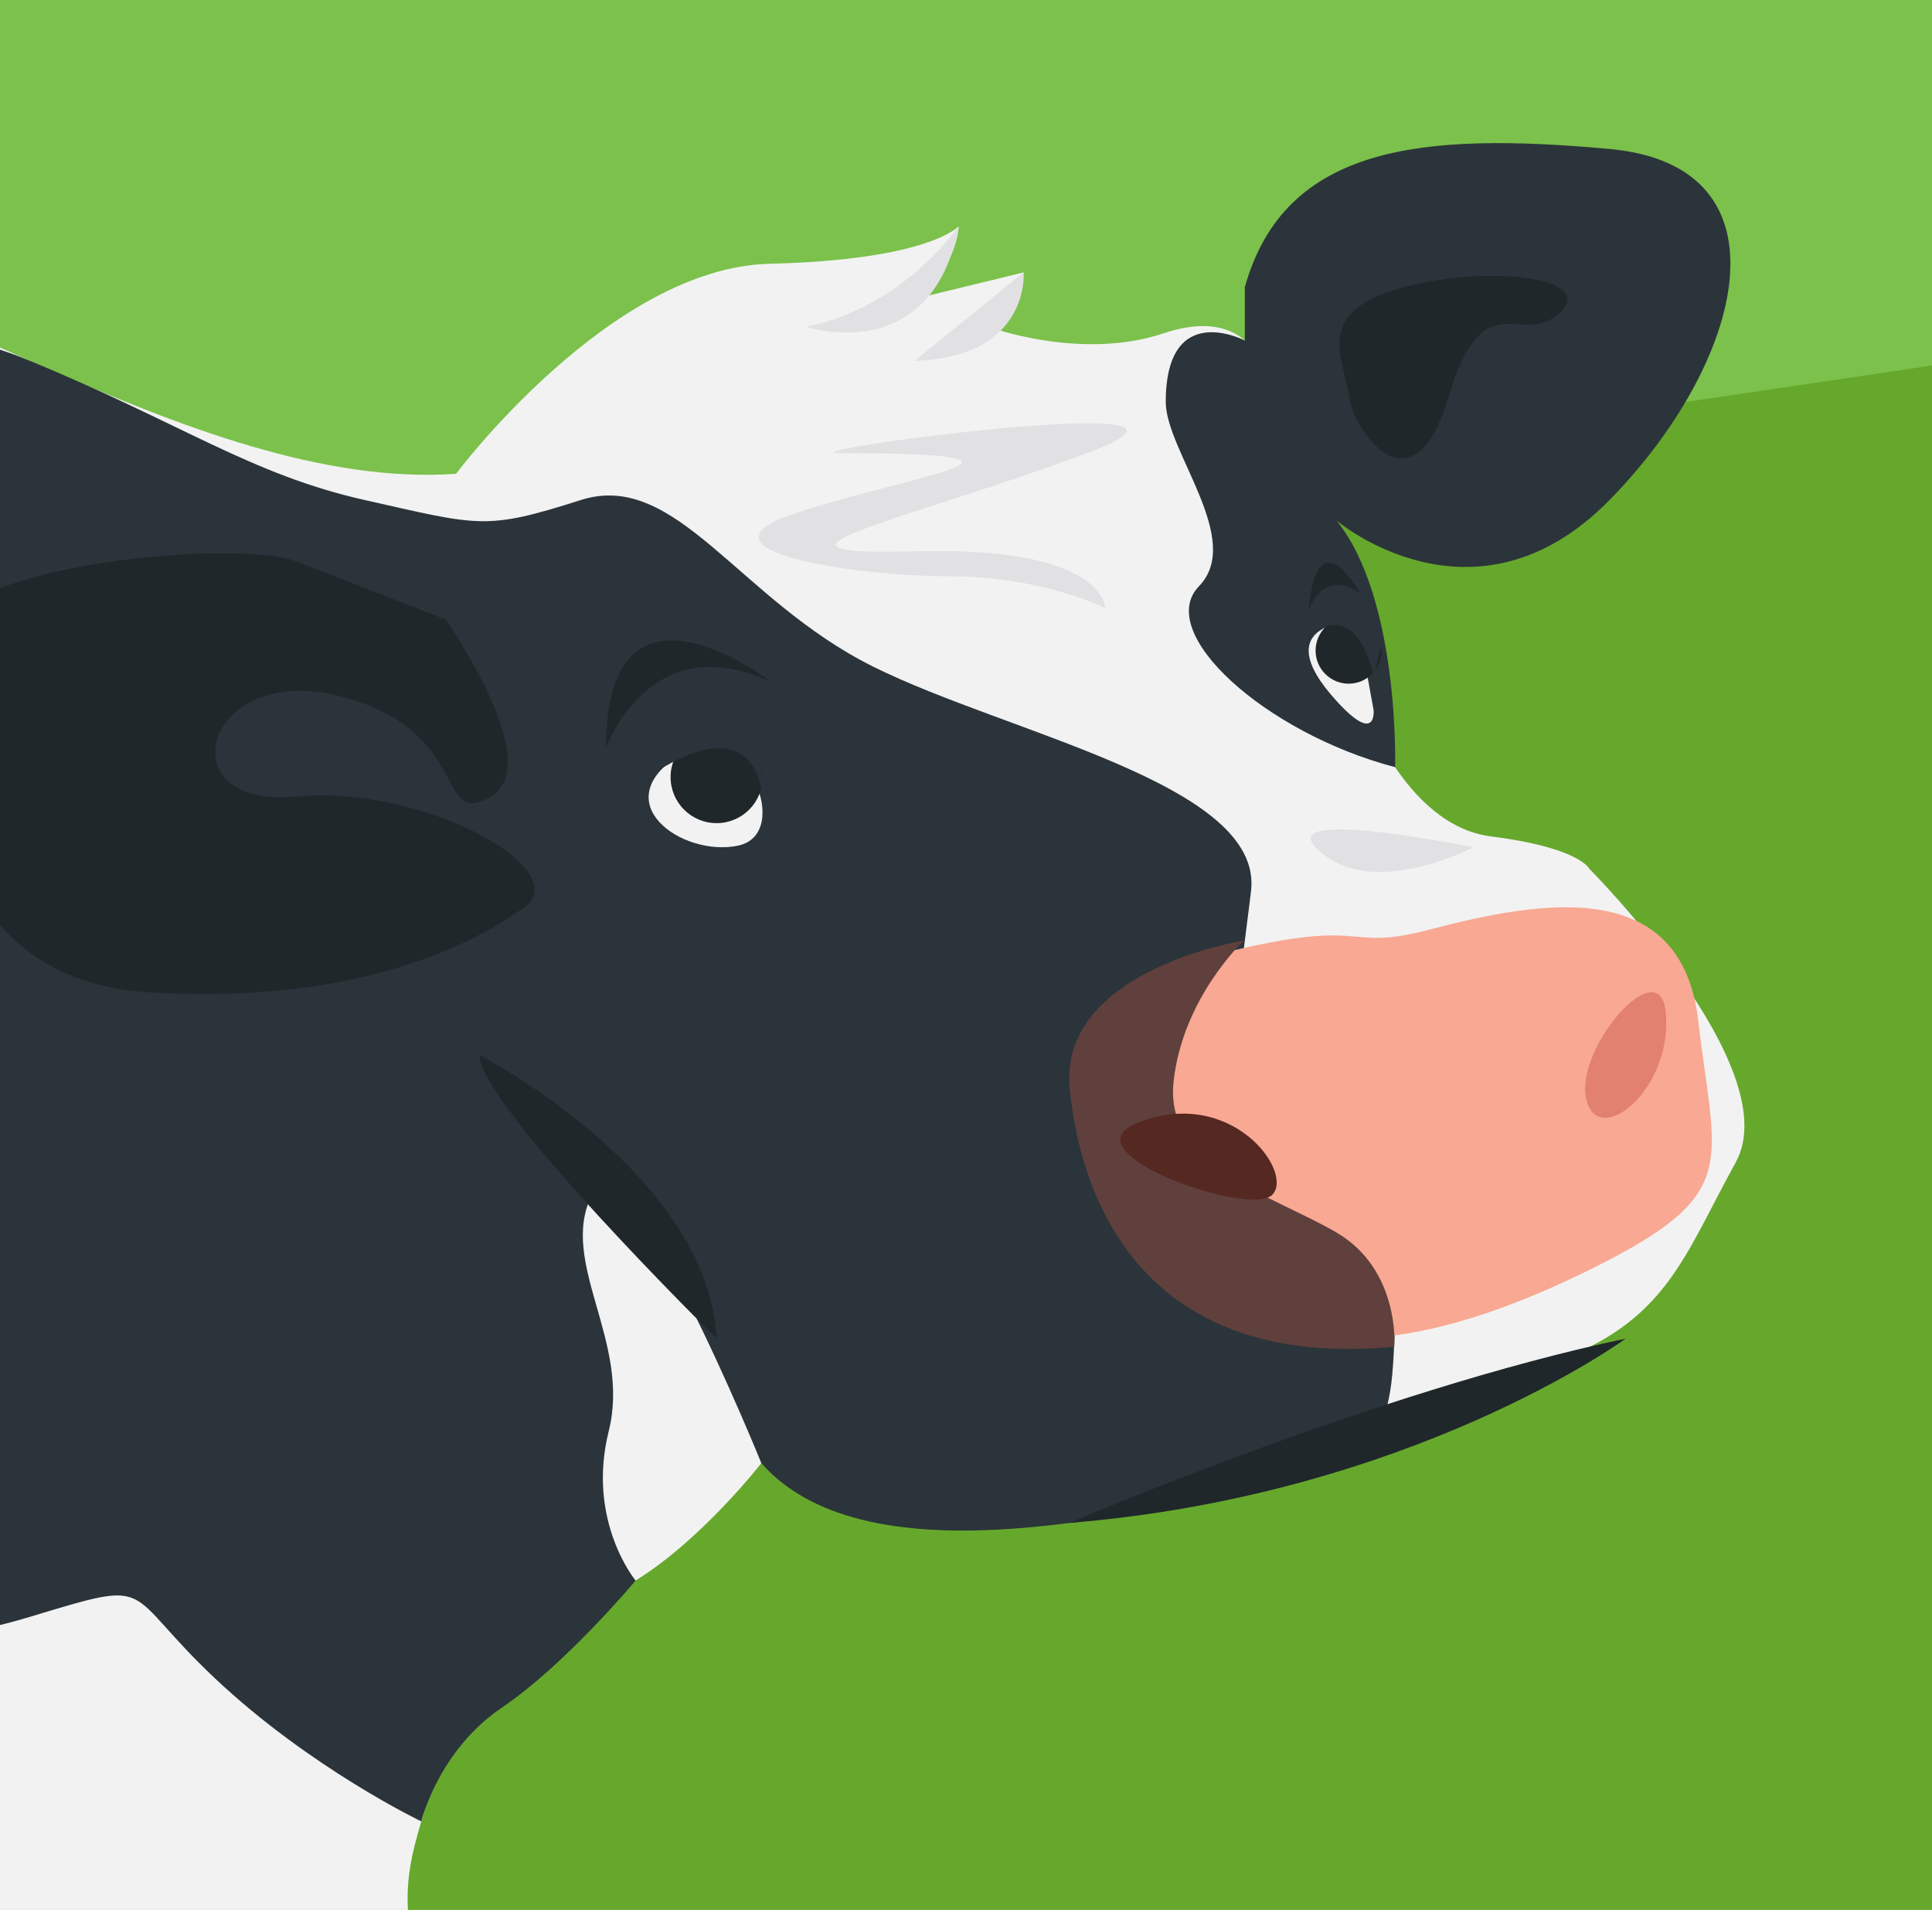 <?xml version="1.0" encoding="utf-8"?>
<!-- Generator: Adobe Illustrator 16.0.0, SVG Export Plug-In . SVG Version: 6.00 Build 0)  -->
<!DOCTYPE svg PUBLIC "-//W3C//DTD SVG 1.1//EN" "http://www.w3.org/Graphics/SVG/1.1/DTD/svg11.dtd">
<svg version="1.1" id="Layer_1" xmlns="http://www.w3.org/2000/svg" xmlns:xlink="http://www.w3.org/1999/xlink" x="0px" y="0px"
	 width="258px" height="255px" viewBox="0 0 258 255" enable-background="new 0 0 258 255" xml:space="preserve">
<rect x="-12.5" y="-20" fill="#66A82C" width="326" height="312"/>
<polygon fill="#7BC14B" points="-12.5,-20 -10.304,88.492 317.5,40 311.5,-12 "/>
<g id="WAaYSn.tif">
</g>
<g>
	<g>
		<path fill="#F2F2F2" d="M-111.805,49.243c16.967-3.218,32.604-24.692,64.107-20.23c31.504,4.462,73.409,36.697,108.604,34.244
			c0,0,20.559-27.533,41.89-28.042c21.332-0.51,25.235-5.012,25.235-5.012s-0.314,6.587-6.606,9.881l15.28-3.714l-3.752,7.56
			c0,0,11.814,4.138,22.398,0.579c10.584-3.559,12.854,3.789,12.854,3.789s-0.793-23.045,27.413-23.623
			c28.207-0.577,36.414,13.772,24.618,31.471c-11.796,17.7-17.075,18.088-41.742,13.362c0,0,3.593,14.24,3.202,23.845
			c0,0,5.639,16.83,17.416,18.32c11.777,1.488,13.099,4.287,13.099,4.287s26.552,26.656,19.569,39.252
			c-6.979,12.596-9.244,21.463-24.912,26.869c-15.668,5.41-19.449,5.641-29.197,10.514c-9.749,4.875-49.654,15.926-75.999,2.752
			c0,0-7.924,10.203-16.791,15.67c-8.864,5.465-24.979,11.727-26.364,22.717c-1.389,10.99-7.667,16.832-1.24,32.395
			c6.427,15.564,15.273,38.301,15.273,38.301l-205.781-1.246c1.928-9.566-0.85-23.559,3.731-35.184L-111.805,49.243z"/>
		<path fill="#2B343A" d="M-81.63,50.454c4.358-10.118,24.776-16.302,39.041-8.793s25.713-2.07,46.295,6.394
			c20.582,8.464,29.746,15.284,45.031,18.711c15.286,3.426,16.037,4.081,28.8,0c12.764-4.082,21.021,13.252,39.042,22.227
			c18.019,8.979,52.171,15.668,50.485,29.967c-1.685,14.299-4.324,24.811,7.508,21.807c11.831-3.004,18.212,7.998,13.52,23.896
			c-4.692,15.896,3.392,29.264-15.666,33.092c-19.058,3.826-56.382,13.889-70.755-2.402c0,0-18.127-44.824-22.631-35.814
			c-4.505,9.01,5.256,19.521,2.251,31.533c-3.002,12.014,3.589,19.949,3.589,19.949s-9.341,11.201-17.853,16.959
			c-8.514,5.76-10.766,15.197-10.766,15.197s-14.763-7.059-27.525-19.07c-12.764-12.014-7.509-13.451-24.776-8.229
			c-17.268,5.225-21.771,0.209-25.526,12.102c-3.754,11.893-1.502,7.389-17.269,18.648c-15.766,11.264-12.764,0.752-24.025,7.51
			c-11.262,6.756-7.507,17.268-11.262,25.525c-3.754,8.26-2.252,16.518-2.252,16.518s-30.782,4.521-33.786-34.152
			c-3.003-38.672,7.508-65.701,16.518-82.219c9.011-16.52,21.384-37.668,7.688-63.133C-99.648,91.211-89.949,69.762-81.63,50.454z"
			/>
		<path fill="#2B343A" d="M155.676,53.672c0,6.49,10.455,18.377,4.448,24.58c-6.005,6.201,8.816,19.621,26.181,24.174
			c0,0,0.633-22.434-7.812-32.917c0,0,18.42,15.603,36.438-2.744c18.02-18.348,24.776-44.625,0-46.877
			c-24.774-2.252-43.341-0.645-48.697,18.447v7.13C166.234,45.464,155.676,39.912,155.676,53.672z"/>
		<path fill="#F8A893" d="M190.784,124.139c15.742-4.137,33.799-6.926,36.009,12.201c2.209,19.133,5.93,22.971-13.846,32.855
			s-38.355,13.799-52.425,3.283c-14.069-10.512-23.077-38.498,0-44.545C183.601,121.887,178.771,127.297,190.784,124.139z"/>
		<path fill="#E2816F" d="M222.439,135.096c-0.822-8.221-12.205,4.918-10.607,11.674
			C213.432,153.527,223.471,145.375,222.439,135.096z"/>
		<path fill="#60403C" d="M186.197,179.799c0,0,0.827-10.248-7.742-15.256c-8.57-5.01-22.91-8.764-21.746-20.025
			s9.406-18.953,9.406-18.953s-24.76,3.938-23.259,19.705C144.358,161.035,153.285,182.92,186.197,179.799z"/>
		<path fill="#562822" d="M151.867,149.926c12.546-5.021,21.021,6.605,18.018,9.607
			C166.883,162.537,142.105,153.834,151.867,149.926z"/>
		<path fill="#F2F2F2" d="M91.052,100.611c8.345-5.076,15.018,10.709,7.509,12.291C91.052,114.486,80.542,107.008,91.052,100.611z"
			/>
		<path fill="#F2F2F2" d="M181.262,82.883c0,0-12.631,0-2.676,10.824c5.343,5.811,4.841,1.078,4.841,1.078L181.262,82.883z"/>
		<circle fill="#1F272B" cx="95.696" cy="103.753" r="6.146"/>
		<circle fill="#1F272B" cx="180.104" cy="86.859" r="4.42"/>
		<path fill="#1F272B" d="M59.519,82.709c0,0-12.3-4.785-20.038-7.787c-7.739-3.004-50.535,0.113-49.784,13.57
			c0.75,13.457,2.252,42.221,30.03,43.982c27.78,1.758,43.547-6.424,50.305-11.344c6.757-4.918-13.051-16.361-30.551-14.77
			s-12.245-17.98,5.773-13.449c18.02,4.531,12.763,17.863,20.271,13.449C73.033,101.951,59.519,82.709,59.519,82.709z"/>
		<path fill="#1F272B" d="M180.193,53.149c-0.678-5.216-5.117-11.611,7.304-14.815c12.42-3.204,25.935-0.952,20.679,3.553
			c-5.256,4.504-10.076-4.505-14.799,11.262C188.655,68.917,180.739,57.372,180.193,53.149z"/>
		<path fill="#1F272B" d="M217.098,178.721c0,0-28.573,20.885-74.307,24.611C142.791,203.332,183.975,185.666,217.098,178.721z"/>
		<path fill="#1F272B" d="M64.023,140.859c0,0,30.513,15.719,31.673,37.859C95.696,178.721,64.023,147.484,64.023,140.859z"/>
	</g>
	<path fill="#E1E0E2" d="M128.03,30.204c0,0-7.399,10.859-20.399,13.43C107.631,43.634,124.43,49.204,128.03,30.204z"/>
	<path fill="#E1E0E2" d="M122.131,48.184l14.573-11.813C136.704,36.371,137.631,47.663,122.131,48.184z"/>
	<path fill="#E1E0E2" d="M112.177,60.497c-9.034-0.019,57-8.939,33,0c-24,8.938-48.102,13.772-22.801,13.105
		s25.178,7.564,25.178,7.564s-8.377-4.23-20.877-4.23s-35.58-3.452-20.29-8.476C121.677,63.434,144.177,60.556,112.177,60.497z"/>
	<path fill="#E1E0E2" d="M175.684,113.117c-5.068-5.328,21.067,0,21.067,0S182.736,120.529,175.684,113.117z"/>
	<path fill="#1F272B" d="M80.942,99.812c0,0,5.862-16.389,22.064-8.733C103.006,91.079,80.924,73.896,80.942,99.812z"/>
	<path fill="#1F272B" d="M174.763,81.438c0,0,1.868-5.732,6.868-2.232C181.631,79.205,175.895,68.67,174.763,81.438z"/>
	<path fill="#2B343A" d="M86.619,103.754c0,0,13.432-10.232,15.222,2.609C101.841,106.363,103.208,86.375,86.619,103.754z"/>
	<path fill="#2B343A" d="M173.684,85.859c0,0,6.892-7.729,9.756,4.42l1.086-4.42l-1.086-6.236
		C183.439,79.623,173.736,77.014,173.684,85.859z"/>
</g>
</svg>
